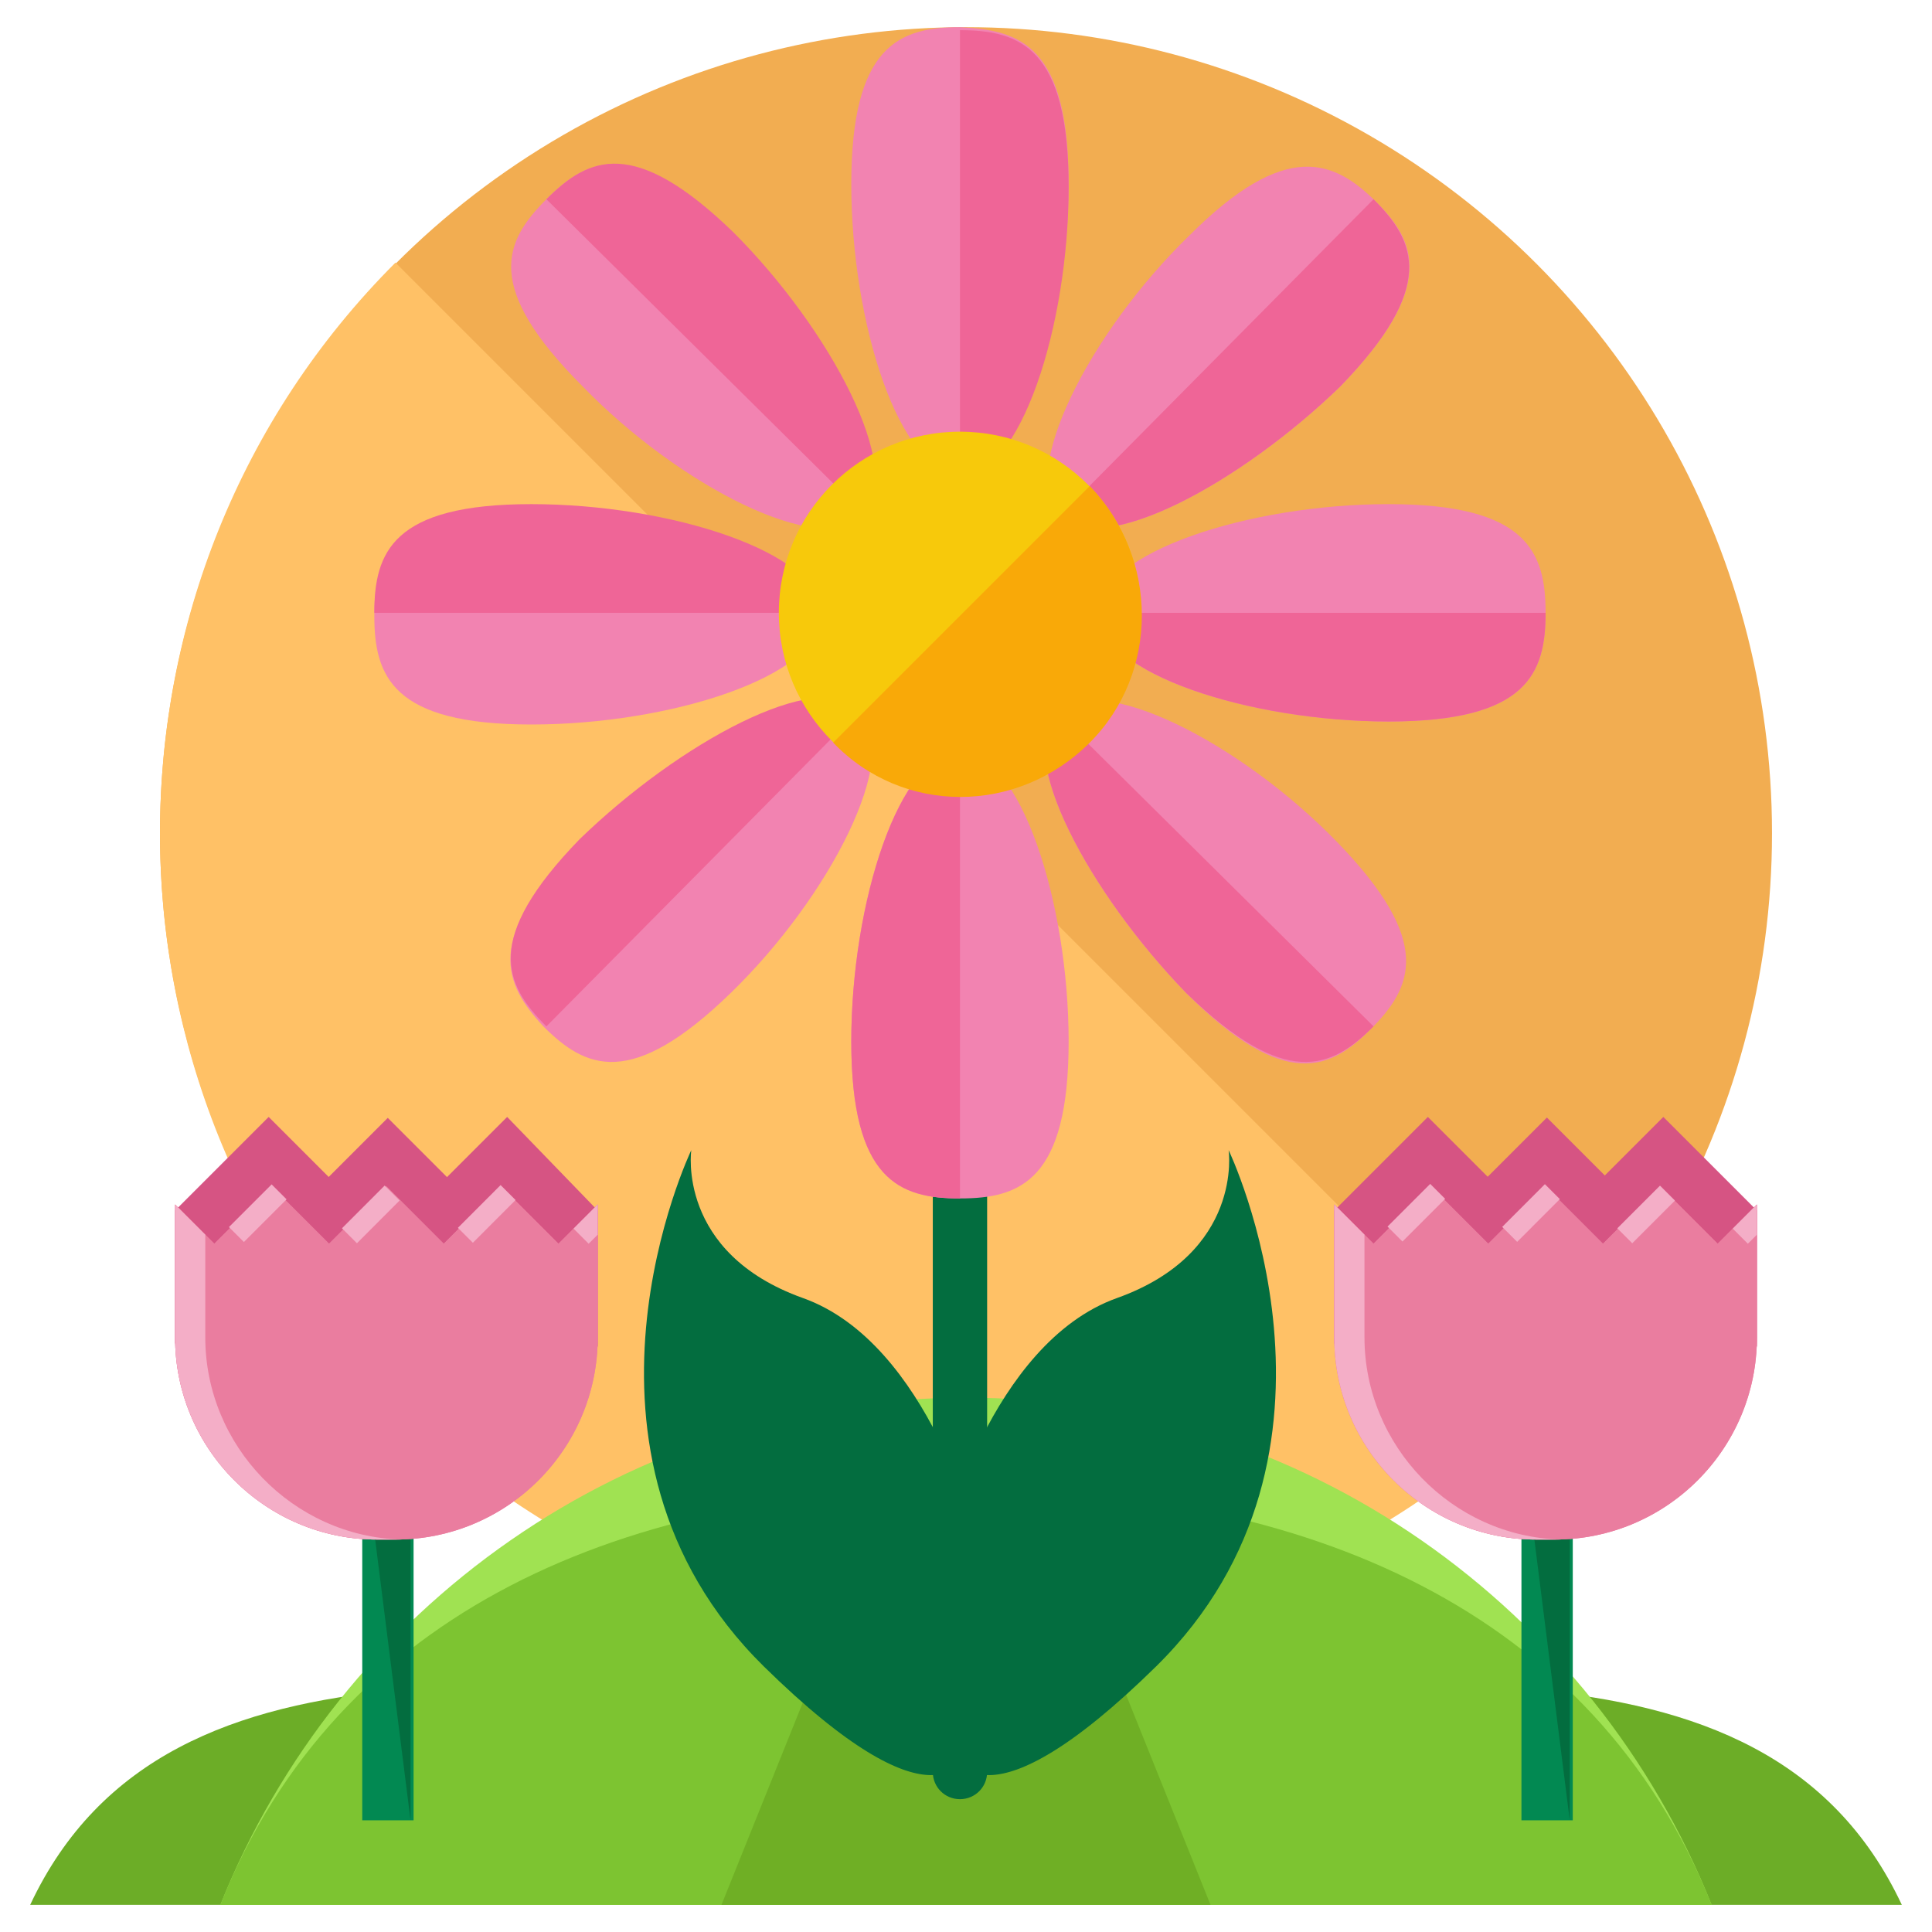 <?xml version="1.0" encoding="utf-8"?>
<!-- Generator: Adobe Illustrator 16.0.0, SVG Export Plug-In . SVG Version: 6.00 Build 0)  -->
<!DOCTYPE svg PUBLIC "-//W3C//DTD SVG 1.1//EN" "http://www.w3.org/Graphics/SVG/1.1/DTD/svg11.dtd">
<svg version="1.1" id="Layer_1" xmlns="http://www.w3.org/2000/svg" xmlns:xlink="http://www.w3.org/1999/xlink" x="0px" y="0px"
	 width="64px" height="64px" viewBox="0 0 64 64" enable-background="new 0 0 64 64" xml:space="preserve">
<g>
	<g>
		<circle fill="#F2AD51" cx="32" cy="27.6" r="26.7"/>
		<path fill="#FFC166" d="M50.9,46.5c-10.4,10.4-27.4,10.4-37.8,0C2.7,36.1,2.7,19.1,13.1,8.7"/>
	</g>
	<g>
		<path fill="#6CAD27" d="M63,63.1c-4.6-9.8-17.8-6.9-31-6.9S5.6,53.3,1,63.1H63z"/>
		<path fill="#A0E252" d="M56.7,63.1C52.8,53.3,43.2,46.3,32,46.3S11.2,53.3,7.3,63.1H56.7z"/>
		<path fill="#7DC431" d="M56.7,63.1C52.8,53.3,43.2,49.3,32,49.3s-20.8,4-24.7,13.8H56.7z"/>
		<polygon fill="#6FAF25" points="40.1,63.1 23.9,63.1 27.8,53.4 36.2,53.4 		"/>
	</g>
	<g>
		<g>
			<g>
				<polygon fill="#D65483" points="19.8,40.1 16.8,37 11.5,42.3 16.8,47.6 19.8,44.6 				"/>
				
					<rect x="9.1" y="38.6" transform="matrix(0.707 -0.707 0.707 0.707 -26.181 21.477)" fill="#D65483" width="7.5" height="7.5"/>
				<polygon fill="#D65483" points="8.9,37 5.8,40.1 5.8,44.5 8.9,47.6 14.2,42.3 				"/>
			</g>
			<rect x="12" y="47.6" fill="#028952" width="1.7" height="12.7"/>
			<polyline fill="#036D3F" points="12,47.6 13.6,47.6 13.6,60.3 			"/>
			<g>
				<path fill="#EA7D9F" d="M18.5,41.2l-1.9-1.9l-1.9,1.9l-1.9-1.9l-1.9,1.9L9,39.3l-1.9,1.9l-1.3-1.3v4.4c0,3.7,3,6.7,6.7,6.7h0.6
					c3.7,0,6.7-3,6.7-6.7v-4.4L18.5,41.2z"/>
			</g>
			<g>
				<path fill="#EA7D9F" d="M18.5,41.2l-1.9-1.9l-1.9,1.9l-1.9-1.9l-1.9,1.9L9,39.3l-1.9,1.9l-1.3-1.3v4.4c0,3.7,3,6.7,6.7,6.7h0.6
					c3.7,0,6.7-3,6.7-6.7v-4.4L18.5,41.2z"/>
			</g>
			<g>
				
					<rect x="15.2" y="39.9" transform="matrix(-0.707 0.708 -0.708 -0.707 56.074 57.2)" fill="#F4AEC7" width="2" height="0.7"/>
				
					<rect x="11.4" y="39.9" transform="matrix(-0.707 0.708 -0.708 -0.707 49.547 59.906)" fill="#F4AEC7" width="2" height="0.7"/>
				<polygon fill="#F4AEC7" points="19.5,41.2 19.8,40.9 19.8,39.9 19,40.7 				"/>
				<path fill="#F4AEC7" d="M6.8,44.3v-3.4l-1-1v4.4c0,3.7,3,6.7,6.7,6.7h0.6c0.1,0,0.1,0,0.2,0C9.7,50.9,6.8,47.9,6.8,44.3z"/>
				
					<rect x="7.5" y="39.9" transform="matrix(-0.707 0.707 -0.707 -0.707 43.005 62.636)" fill="#F4AEC7" width="2" height="0.7"/>
			</g>
		</g>
		<g>
			<g>
				<polygon fill="#D65483" points="58.2,40.1 55.1,37 49.8,42.3 55.1,47.6 58.2,44.6 				"/>
				
					<rect x="47.5" y="38.6" transform="matrix(0.707 -0.707 0.707 0.707 -14.932 48.615)" fill="#D65483" width="7.5" height="7.5"/>
				<polygon fill="#D65483" points="47.3,37 44.2,40.1 44.2,44.5 47.3,47.6 52.6,42.3 				"/>
			</g>
			<rect x="50.4" y="47.6" fill="#028952" width="1.7" height="12.7"/>
			<polyline fill="#036D3F" points="50.4,47.6 52,47.6 52,60.3 			"/>
			<g>
				<path fill="#EA7D9F" d="M56.9,41.2L55,39.3l-1.9,1.9l-1.9-1.9l-1.9,1.9l-1.9-1.9l-1.9,1.9l-1.3-1.3v4.4c0,3.7,3,6.7,6.7,6.7h0.6
					c3.7,0,6.7-3,6.7-6.7v-4.4L56.9,41.2z"/>
			</g>
			<g>
				<path fill="#EA7D9F" d="M56.9,41.2L55,39.3l-1.9,1.9l-1.9-1.9l-1.9,1.9l-1.9-1.9l-1.9,1.9l-1.3-1.3v4.4c0,3.7,3,6.7,6.7,6.7h0.6
					c3.7,0,6.7-3,6.7-6.7v-4.4L56.9,41.2z"/>
			</g>
			<g>
				
					<rect x="53.6" y="39.9" transform="matrix(-0.707 0.707 -0.707 -0.707 121.589 30.085)" fill="#F4AEC7" width="2" height="0.7"/>
				
					<rect x="49.7" y="39.9" transform="matrix(-0.707 0.708 -0.708 -0.707 115.059 32.744)" fill="#F4AEC7" width="2" height="0.7"/>
				<polygon fill="#F4AEC7" points="57.9,41.2 58.2,40.9 58.2,39.9 57.4,40.7 				"/>
				<path fill="#F4AEC7" d="M45.2,44.3v-3.4l-1-1v4.4c0,3.7,3,6.7,6.7,6.7h0.6c0.1,0,0.1,0,0.2,0C48.1,50.9,45.2,47.9,45.2,44.3z"/>
				
					<rect x="45.9" y="39.9" transform="matrix(-0.707 0.707 -0.707 -0.707 108.533 35.471)" fill="#F4AEC7" width="2" height="0.7"/>
			</g>
		</g>
	</g>
	<path fill="#036D3F" d="M32.7,58.7c0,0.5-0.4,0.9-0.9,0.9l0,0c-0.5,0-0.9-0.4-0.9-0.9V19.5c0-0.5,0.4-0.9,0.9-0.9l0,0
		c0.5,0,0.9,0.4,0.9,0.9V58.7z"/>
	<g>
		<g>
			<g>
				<g>
					<path fill="#F283B1" d="M35.4,6.1c0,4.6-1.6,9.6-3.6,9.6c-2,0-3.6-5-3.6-9.6c0-4.6,1.6-5.2,3.6-5.2C33.8,1,35.4,1.5,35.4,6.1z"
						/>
					<path fill="#EF6597" d="M31.8,1c2,0,3.6,0.6,3.6,5.2c0,4.6-1.6,9.6-3.6,9.6"/>
				</g>
				<g>
					<path fill="#F283B1" d="M28.2,34.5c0-4.6,1.6-9.6,3.6-9.6c2,0,3.6,5,3.6,9.6c0,4.6-1.6,5.2-3.6,5.2
						C29.8,39.7,28.2,39.1,28.2,34.5z"/>
					<path fill="#EF6597" d="M31.8,39.7c-2,0-3.6-0.6-3.6-5.2c0-4.6,1.6-9.6,3.6-9.6"/>
				</g>
			</g>
			<g>
				<g>
					<path fill="#F283B1" d="M46,23.9c-4.6,0-9.6-1.6-9.6-3.6c0-2,5-3.6,9.6-3.6c4.6,0,5.2,1.6,5.2,3.6C51.2,22.3,50.6,23.9,46,23.9
						z"/>
					<path fill="#EF6597" d="M51.2,20.3c0,2-0.6,3.6-5.2,3.6c-4.6,0-9.6-1.6-9.6-3.6"/>
				</g>
				<g>
					<path fill="#F283B1" d="M17.6,16.8c4.6,0,9.6,1.6,9.6,3.6c0,2-5,3.6-9.6,3.6c-4.6,0-5.2-1.6-5.2-3.6
						C12.4,18.4,13,16.8,17.6,16.8z"/>
					<path fill="#EF6597" d="M12.4,20.3c0-2,0.6-3.6,5.2-3.6c4.6,0,9.6,1.6,9.6,3.6"/>
				</g>
			</g>
		</g>
		<g>
			<g>
				<g>
					<path fill="#F283B1" d="M44.4,12.8c-3.3,3.2-7.9,5.7-9.3,4.3c-1.4-1.4,1-6.1,4.3-9.3c3.2-3.2,4.8-2.5,6.2-1.1
						C46.9,8,47.6,9.5,44.4,12.8z"/>
					<path fill="#EF6597" d="M45.5,6.6c1.4,1.4,2.1,2.9-1.1,6.2c-3.3,3.2-7.9,5.7-9.3,4.3"/>
				</g>
				<g>
					<path fill="#F283B1" d="M19.2,27.9c3.3-3.2,7.9-5.7,9.3-4.3c1.4,1.4-1,6.1-4.3,9.3c-3.3,3.2-4.8,2.5-6.2,1.1
						C16.7,32.6,16,31.1,19.2,27.9z"/>
					<path fill="#EF6597" d="M18.1,34c-1.4-1.4-2.1-2.9,1.1-6.2c3.3-3.2,7.9-5.7,9.3-4.3"/>
				</g>
			</g>
			<g>
				<g>
					<path fill="#F283B1" d="M39.3,32.9c-3.2-3.3-5.7-7.9-4.3-9.3c1.4-1.4,6.1,1,9.3,4.3s2.5,4.8,1.1,6.2
						C44.1,35.4,42.6,36.2,39.3,32.9z"/>
					<path fill="#EF6597" d="M45.5,34c-1.4,1.4-2.9,2.1-6.2-1.1c-3.2-3.3-5.7-7.9-4.3-9.3"/>
				</g>
				<g>
					<path fill="#F283B1" d="M24.3,7.8c3.2,3.2,5.7,7.9,4.3,9.3c-1.4,1.4-6.1-1-9.3-4.3C16,9.5,16.7,8,18.1,6.6
						C19.5,5.2,21,4.5,24.3,7.8z"/>
					<path fill="#EF6597" d="M18.1,6.6c1.4-1.4,2.9-2.1,6.2,1.1c3.2,3.2,5.7,7.9,4.3,9.3"/>
				</g>
			</g>
		</g>
		<g>
			<circle fill="#F7C90B" cx="31.8" cy="20.3" r="6"/>
			<path fill="#F9A908" d="M36.1,16.1c2.3,2.4,2.3,6.2,0,8.5c-2.4,2.4-6.2,2.4-8.5,0"/>
		</g>
	</g>
	<g>
		<path fill="#036D3F" d="M32.4,51.1c0,0-1.6-6.6-5.8-8.1c-4.2-1.5-3.7-4.9-3.7-4.9s-4.8,10,2.4,17.1c5.7,5.6,6.6,3,6.6,3L32.4,51.1
			z"/>
		<path fill="#036D3F" d="M31.2,51.1c0,0,1.6-6.6,5.8-8.1s3.7-4.9,3.7-4.9s4.8,10-2.4,17.1c-5.7,5.6-6.6,3-6.6,3L31.2,51.1z"/>
	</g>
</g>
</svg>
